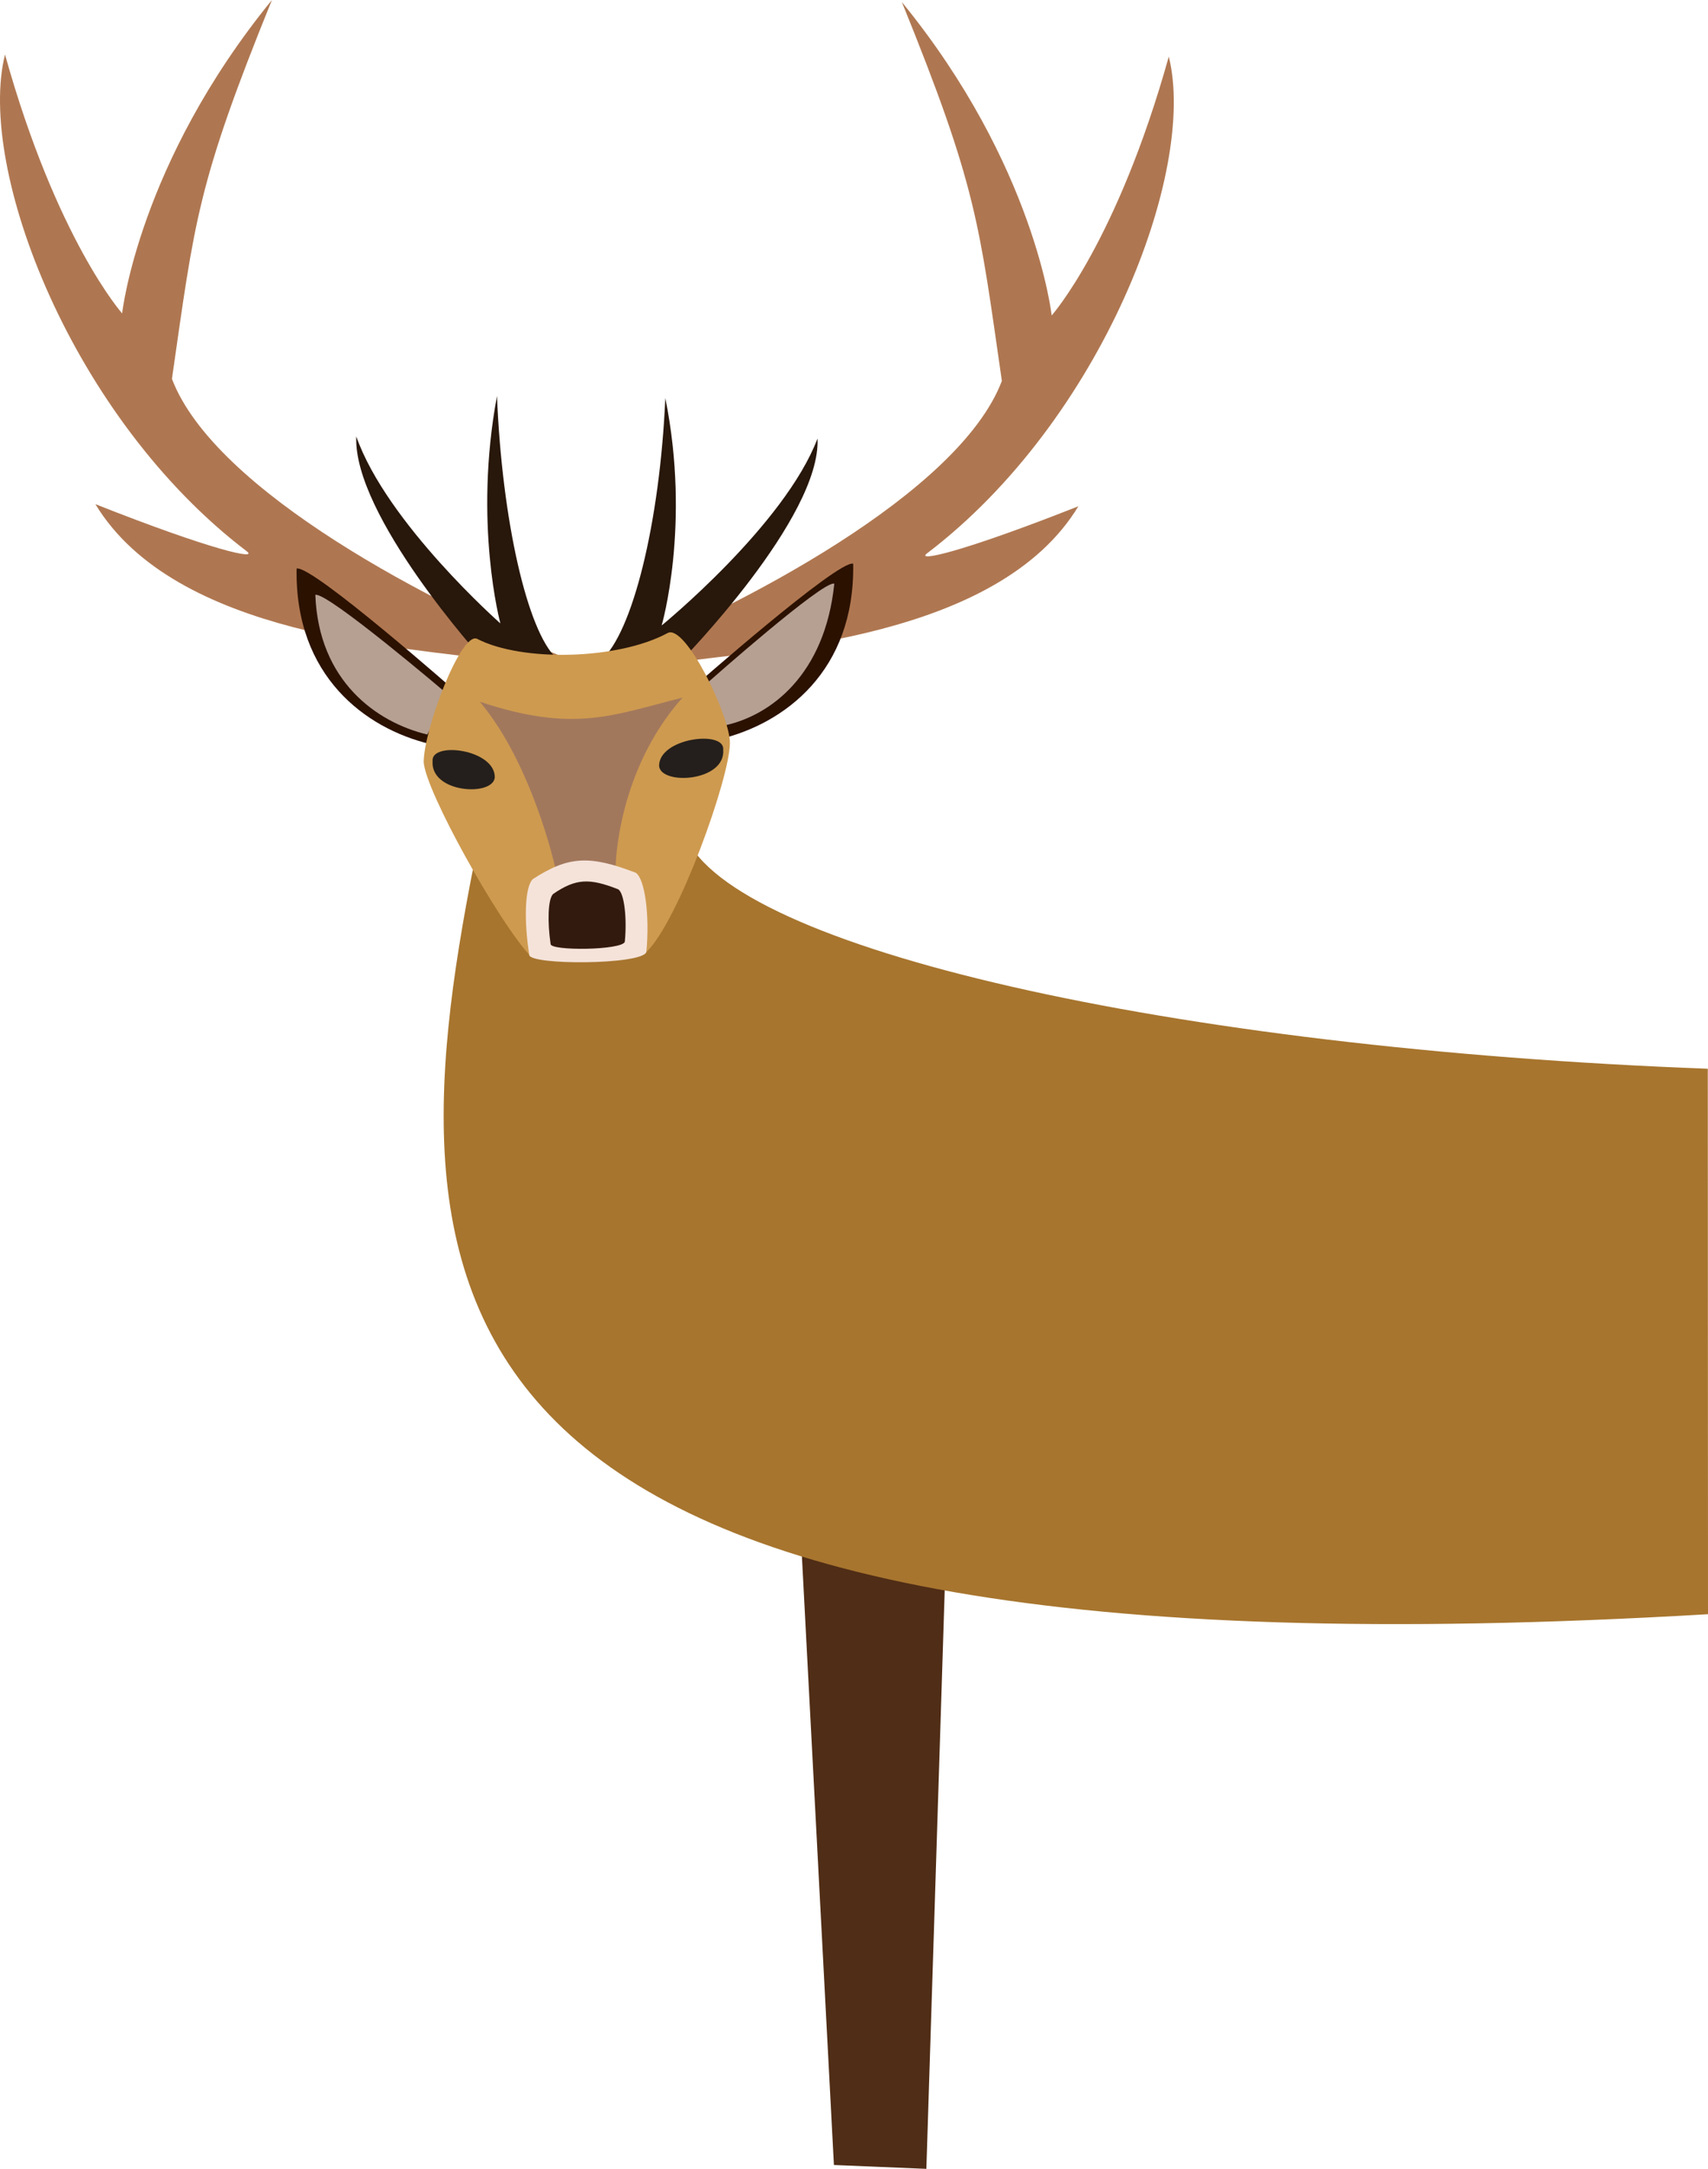 <svg width="1e3mm" height="1269.1mm" version="1.1" viewBox="0 0 1e3 1269.1" xmlns="http://www.w3.org/2000/svg">
    <g transform="translate(227.54 731.72)">
        <path d="m238.15 106.66 22.552 428.48 54.124 2.255 13.531-426.23z" fill="#502d16"/>
        <path d="m50.071-226.72c-51.869 261.99-38.661 484.49 722.39 439.56l-0.119-319.17c-315.68-11.917-571.4-70.718-598.46-136.12z"
              fill="#a7752e"/>
        <path d="m166.06-343.83c56.555-8.012 190.91-14.295 237.78-91.66-68.57 27.109-95.524 32.819-88.584 27.544 102.11-77.605 158.28-223.59 141.51-290.67-30.298 108.44-68.57 151.49-68.57 151.49s-9.568-87.705-87.705-183.38c44.001 108.32 45.174 129.14 58.542 221.68-24.9 65.558-153.08 132.71-234.61 165z"
              fill="#af7751"/>
        <path d="m177.26-328.59s85.696-75.548 94.717-73.293c1.128 63.145-40.593 93.589-77.803 102.61z" fill="#2b1100"/>
        <path d="m124.42-345.43c18.25-15.786 34.353-80.058 37.574-153.35 15.03 74.42-2.147 133.05-2.147 133.05s71.927-58.634 91.251-109.38c2.147 46.231-79.442 129.67-79.442 129.67z"
              fill="#28170b"/>
        <path d="m187.55-332.96s67.308-59.611 73.373-57.216c-5.522 53.692-37.657 77.333-64.507 83.016z"
              fill="#b6a092"/>
        <path d="m66.097-345.04c-56.555-8.012-190.91-14.295-237.78-91.66 68.57 27.109 95.524 32.819 88.584 27.544-102.11-77.605-158.28-223.59-141.51-290.67 30.298 108.44 68.57 151.49 68.57 151.49s9.568-87.705 87.705-183.38c-44.001 108.32-45.174 129.14-58.542 221.68 24.9 65.558 153.08 132.71 234.61 165z"
              fill="#af7751"/>
        <path d="m40.834-325.75s-85.696-75.548-94.717-73.293c-1.128 63.145 40.593 93.589 77.803 102.61z"
              fill="#2b1100"/>
        <path d="m34.617-325.41s-70.547-60.071-77.529-58.235c1.866 50.478 35.935 74.66 65.532 81.732z" fill="#b6a092"/>
        <path d="m98.17-346.63c-16.872-15.786-31.76-80.058-34.737-153.35-13.895 74.42 1.985 133.05 1.985 133.05s-66.497-58.634-84.361-109.38c-1.985 46.231 73.444 129.67 73.444 129.67z"
              fill="#28170b"/>
        <path d="m20.527-285.74c1.042 16.914 43.189 92.366 61.781 112.66l68.568-1.531c18.848-18.041 48.937-102.11 48.937-122.41 0-15.786-26.059-69.91-36.483-64.272-29.186 15.786-85.473 16.914-111.53 3.383-9.381-4.51-31.271 52.996-31.271 72.165z"
              fill="#ce9a4f"/>
        <path d="m62.146-276.72c0.36-16.578-37.551-21.365-36.415-9.584-1.285 18.605 35.13 20.86 36.415 9.584z"
              fill="#241f1c"/>
        <path d="m158.35-283.37c-0.371-16.578 38.712-21.365 37.541-9.584 1.325 18.605-36.216 20.86-37.541 9.584z"
              fill="#241f1c"/>
        <path d="m53.364-321.1c30.956 36.677 44.223 97.273 44.223 97.273l35.379-1.595s0.737-55.015 39.064-98.07c-41.275 10.365-63.387 20.73-118.67 2.392z"
              fill="#a2785d"/>
        <path d="m84.495-217.35c20.806-13.537 33.38-13.978 60.162-3.685 5.456 3.521 8.253 25.345 6.218 46.425-2.526 7.551-69.009 7.785-68.568 1.531-3.075-19.54-2.731-39.92 2.188-44.271z"
              fill="#f5e3da"/>
        <path d="m96.345-208.63c13.224-9.036 21.193-9.378 38.132-2.677 3.447 2.307 5.152 16.73 3.799 30.68-1.623 5.005-43.75 5.424-43.451 1.286-1.889-12.912-1.609-26.392 1.52-29.289z"
              fill="#331a0e"/>
    </g>
</svg>
